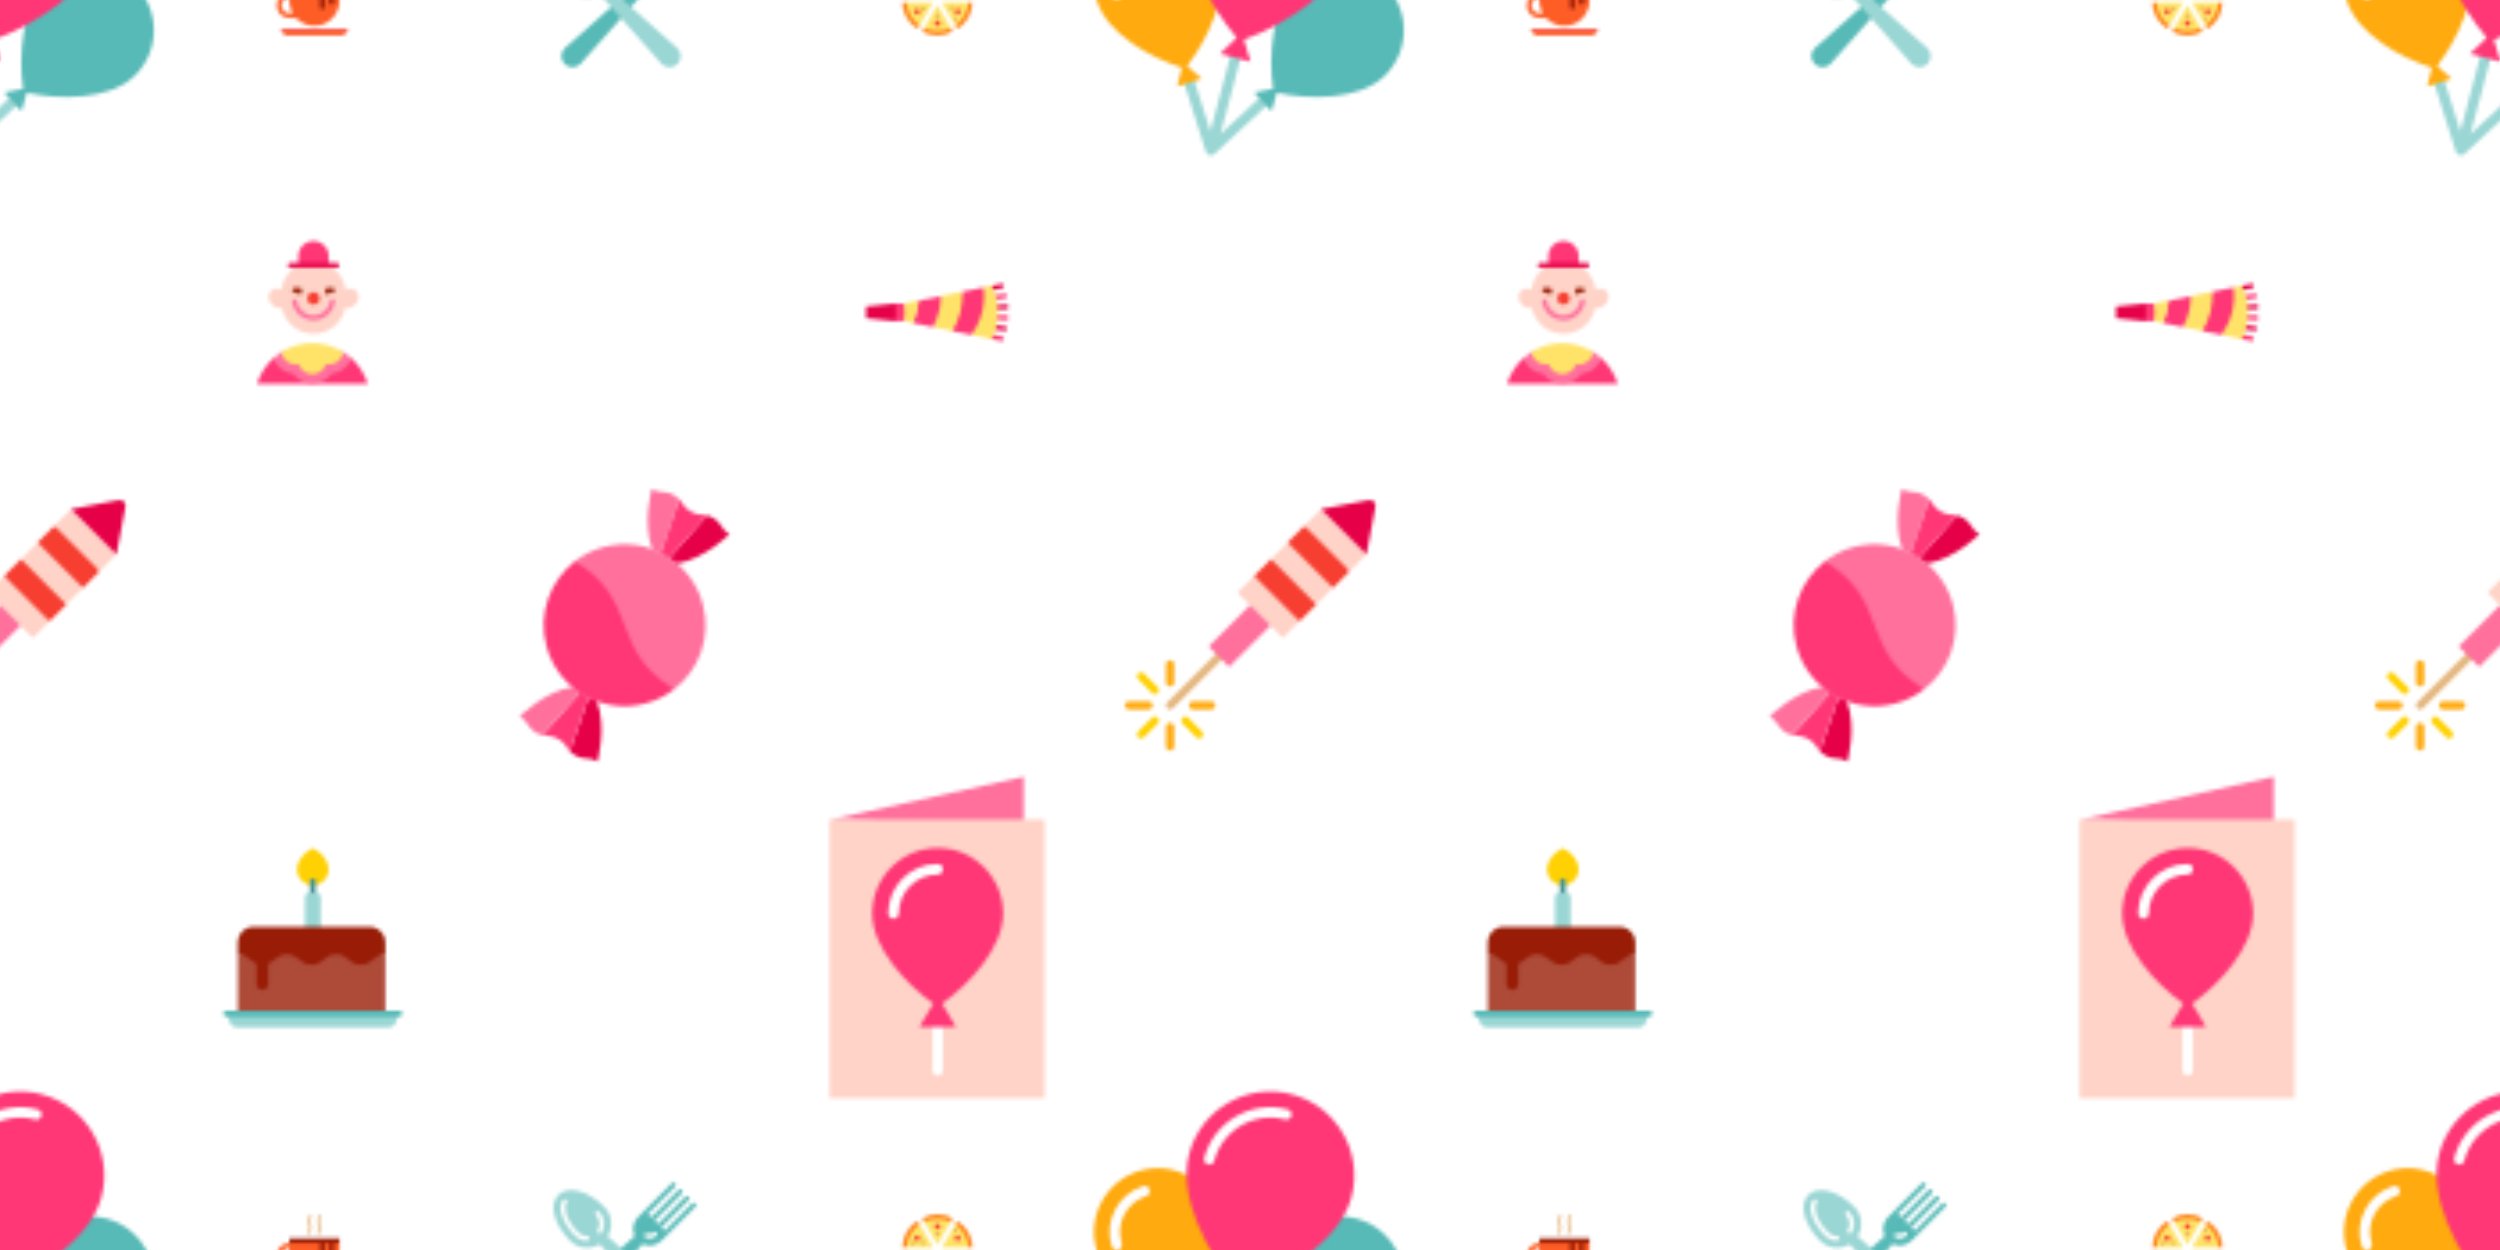 <svg xmlns="http://www.w3.org/2000/svg" xmlns:xlink="http://www.w3.org/1999/xlink" xmlns:fi="http://pattern.flaticon.com/" x="0" y="0" width="700" height="350" viewBox="0 0 700 350"><rect x="0px" y="0px" width="100%" height="100%" opacity="1" fill="#ffffff"/><defs><g transform="matrix(0.17 0.045 -0.045 0.17 -31.82 -55.114)" id="L1_530"><path d="M315.204,394.776l-50.901,80.311V340.441h-16.605v134.647l-50.9-80.311l-14.026,8.889l66.216,104.477  c1.522,2.402,4.169,3.858,7.013,3.858c2.844,0,5.49-1.456,7.013-3.858l66.217-104.477L315.204,394.776z" fill="#9ad6d4"/><path d="M191.676,212.2c-29.955-47.4-92.664-61.542-140.063-31.587  c-47.4,29.954-61.542,92.663-31.587,140.062c28.981,45.859,105.122,65.462,157.853,67.839l0.493,30.603l34.278-21.724  l-27.452-13.502C205.682,335.243,220.657,258.059,191.676,212.2z" fill="#ffaa0e"/><path d="M320.324,212.2c29.955-47.4,92.664-61.542,140.063-31.587c47.4,29.955,61.542,92.664,31.587,140.063  c-28.981,45.859-105.122,65.462-157.853,67.839l-0.493,30.603l-34.278-21.724l27.452-13.502  C306.318,335.243,291.343,258.059,320.324,212.2z" fill="#57bab7"/><path d="M47.996,311.416c-2.75,0-5.44-1.365-7.021-3.859c-22.615-35.684-11.985-83.116,23.698-105.732  c3.875-2.453,9.003-1.304,11.458,2.568c2.454,3.873,1.305,9.002-2.568,11.458C45.613,233.565,37.286,270.717,55,298.667  c2.454,3.874,1.305,9.003-2.568,11.458C51.054,310.998,49.516,311.416,47.996,311.416z" fill="#ffffff"/><path d="M389.764,133.764C389.764,59.888,329.876,0,256,0S122.236,59.888,122.236,133.764  c0,71.377,70.811,146.691,127.827,186.496l-19.108,31.25h50.092l-19.108-31.25C318.954,280.455,389.764,205.141,389.764,133.764z" fill="#ff3776"/><path d="M155.447,142.053C155.447,142.053,155.445,142.053,155.447,142.053c-4.586,0-8.303-3.719-8.303-8.304  C147.153,73.734,195.986,24.908,256,24.908c4.585,0,8.303,3.717,8.303,8.303s-3.717,8.303-8.303,8.303  c-50.86,0-92.243,41.377-92.251,92.237C163.748,138.336,160.031,142.053,155.447,142.053z" fill="#ffffff"/></g><g transform="matrix(0.039 0 0 0.039 77.5 340)" id="L1_531"><g><path d="M90.021,206.01c-24.046,0-46.652,9.363-63.655,26.367C9.363,249.379,0,271.986,0,296.032   c0,24.046,9.363,46.652,26.367,63.656c17.003,17.003,39.61,26.367,63.655,26.366h49.305c32.814,34.647,79.25,56.264,130.737,56.264   c99.435,0,180.044-80.609,180.044-180.044V206.01l-180.044-11.253L90.021,206.01z M90.022,352.295   c-15.028,0-29.157-5.853-39.784-16.48c-10.627-10.627-16.48-24.756-16.48-39.784s5.853-29.158,16.479-39.784   c10.626-10.626,24.755-16.48,39.783-16.48v22.505c0,32.795,8.773,63.54,24.092,90.022H90.022z" fill="#fe5d26"/><path d="M39.385,471.968L46,495.123c2.55,8.927,12.233,16.23,21.516,16.23h405.099   c9.284,0,18.965-7.303,21.516-16.23l6.616-23.155H39.385z" fill="#fe5d26"/></g><path d="M503.56,480.408H36.571c-4.662,0-8.44-3.778-8.44-8.44c0-4.662,3.778-8.44,8.44-8.44H503.56  c4.662,0,8.44,3.778,8.44,8.44C512,476.63,508.222,480.408,503.56,480.408z" fill="#f63e31"/><g><path d="M230.68,146.933c-4.661,0-8.44-3.778-8.44-8.44c-0.001-12.853,3.497-19.556,6.584-25.471   c2.608-5,4.669-8.948,4.669-17.661c0-8.715-2.06-12.665-4.669-17.665c-3.086-5.916-6.584-12.619-6.584-25.473   c-0.001-12.854,3.497-19.558,6.584-25.474c2.608-5,4.669-8.949,4.669-17.663c0-4.662,3.778-8.44,8.44-8.44   c4.662,0,8.44,3.778,8.44,8.44c0,12.853-3.497,19.557-6.584,25.472c-2.608,5-4.669,8.95-4.669,17.666s2.06,12.665,4.669,17.665   c3.086,5.914,6.583,12.619,6.584,25.473c0,12.853-3.497,19.556-6.584,25.471c-2.608,4.998-4.669,8.947-4.669,17.661   C239.12,143.154,235.342,146.933,230.68,146.933z" fill="#e4b780"/><path d="M298.197,146.933c-4.661,0-8.44-3.778-8.44-8.44c-0.001-12.853,3.497-19.556,6.584-25.471   c2.608-5,4.669-8.948,4.669-17.661c0-8.715-2.06-12.665-4.669-17.665c-3.086-5.916-6.584-12.619-6.584-25.473   c-0.001-12.854,3.497-19.558,6.584-25.474c2.608-5,4.669-8.949,4.669-17.663c0-4.662,3.778-8.44,8.44-8.44s8.44,3.778,8.44,8.44   c0,12.853-3.497,19.557-6.584,25.472c-2.608,5-4.669,8.95-4.669,17.666s2.06,12.665,4.669,17.665   c3.086,5.914,6.583,12.619,6.584,25.473c0,12.853-3.497,19.556-6.584,25.471c-2.608,4.998-4.669,8.947-4.669,17.661   C306.636,143.154,302.859,146.933,298.197,146.933z" fill="#e4b780"/></g><path d="M309.449,307.284c0,9.322,7.557,16.879,16.879,16.879s16.879-7.557,16.879-16.879V206.01h33.758  v67.516c0,9.322,7.557,16.879,16.879,16.879s16.879-7.557,16.879-16.879V206.01h39.385v-33.758H90.021v33.758h219.429V307.284z" fill="#991d06"/></g><g transform="matrix(0.078 0 0 0.078 155 330)" id="L1_532"><path d="M509.54,89.156c-3.28-3.28-8.597-3.28-11.878,0l-98.409,98.409l-12.354-12.354l98.409-98.409  c3.28-3.28,3.28-8.597,0-11.878c-3.28-3.28-8.597-3.28-11.878,0l-98.409,98.409l-12.354-12.354l98.409-98.409  c3.28-3.28,3.28-8.597,0-11.878c-3.28-3.28-8.597-3.28-11.878,0L350.787,139.1l-12.354-12.354l98.409-98.409  c3.28-3.28,3.28-8.597,0-11.878c-3.28-3.28-8.597-3.28-11.878,0L302.799,138.624c-18.412,18.411-22.297,45.835-11.68,68.063  L42.115,427.701c-0.835,0.709-1.652,1.451-2.44,2.24c-15.57,15.569-15.57,40.814,0,56.384c15.57,15.569,40.814,15.569,56.384,0  c0.788-0.788,1.531-1.605,2.24-2.44L319.312,234.88c22.228,10.616,49.653,6.73,68.064-11.68L509.54,101.035  C512.82,97.755,512.82,92.438,509.54,89.156z" fill="#57bab7"/><path d="M345.05,215.511c-5.048,0-10.133-1.101-14.88-3.369c-4.185-1.999-5.958-7.014-3.959-11.199  c1.999-4.186,7.014-5.958,11.199-3.959c6.798,3.244,14.944,1.844,20.272-3.481c3.282-3.28,8.601-3.279,11.877,0.001  c3.28,3.281,3.279,8.599-0.001,11.877C362.926,212.013,354.045,215.511,345.05,215.511z" fill="#ffffff"/><path d="M181.559,101.035C122.765,42.241,50.84,25.013,17.105,58.748S0.599,164.406,59.394,223.2  c28.865,28.865,73.066,33.009,106.361,12.478l220.305,248.207c0.709,0.835,1.451,1.651,2.24,2.44  c15.569,15.569,40.814,15.569,56.384,0c15.569-15.57,15.569-40.814,0-56.384c-0.788-0.788-1.604-1.531-2.44-2.24L194.035,207.396  C214.567,174.101,210.424,129.901,181.559,101.035z" fill="#9ad6d4"/><path d="M120.444,223.29c-16.331,0-31.686-6.36-43.232-17.906c-25.075-25.076-42.556-53.471-49.226-79.96  c-5.437-21.594-2.973-38.947,6.936-48.859c3.281-3.281,8.597-3.28,11.877-0.001c3.281,3.28,3.281,8.598,0.001,11.877  c-5.324,5.325-6.291,17.923-2.525,32.88c5.94,23.588,21.854,49.223,44.814,72.183c8.375,8.374,19.51,12.986,31.355,12.986  c4.64,0,8.399,3.759,8.399,8.399C128.844,219.53,125.083,223.29,120.444,223.29z M165.433,198.162c-1.504,0-3.026-0.403-4.401-1.251  c-3.948-2.435-5.175-7.609-2.74-11.557c10.824-17.554,8.182-40.015-6.427-54.625c-3.28-3.28-3.28-8.598,0.001-11.877  c3.28-3.28,8.598-3.279,11.877,0.001c20.136,20.137,23.774,51.111,8.846,75.319C171.002,196.744,168.249,198.162,165.433,198.162z" fill="#ffffff"/></g><g transform="matrix(0.039 0 0 0.039 252.5 340)" id="L1_533"><g><path d="M147.147,29.165l14.708,25.48l188.306,0.008l14.693-25.445   C295.082-11.081,212.277-8.353,147.147,29.165z" fill="#fe841a"/><path d="M114.018,48.332C44.242,88.614,5.202,161.689,5.128,236.852l29.46,0.001l94.136-163.047   L114.018,48.332z" fill="#fe841a"/><path d="M34.587,275.128l-29.423-0.001C5.16,355.696,48.926,426.043,113.982,463.688l14.726-25.504   L34.587,275.128z" fill="#fe841a"/><path d="M350.145,457.356l-188.306-0.008l-14.693,25.445c69.773,40.287,152.578,37.559,217.707,0.042   L350.145,457.356z" fill="#fe841a"/><path d="M477.413,275.146l-94.136,163.047l14.705,25.474c69.776-40.28,108.816-113.357,108.889-188.52   L477.413,275.146z" fill="#fe841a"/><path d="M398.019,48.312l-14.728,25.504l94.122,163.055l29.423,0.001   C506.84,156.305,463.075,85.957,398.019,48.312z" fill="#fe841a"/></g><g><path d="M350.162,54.651C321.569,41.257,289.663,33.758,256,33.758c-33.656,0-65.556,7.495-94.145,20.885   L256,217.725L350.162,54.651z" fill="#ffe368"/><path d="M128.724,73.806c-52.5,36.744-88.378,95.593-94.135,163.047l188.265,0.009L128.724,73.806z" fill="#ffe368"/><path d="M34.587,275.128c5.751,67.455,41.625,126.308,94.121,163.055l94.145-163.046L34.587,275.128z" fill="#ffe368"/><path d="M161.838,457.349c28.593,13.394,60.499,20.893,94.162,20.893c33.656,0,65.556-7.495,94.145-20.885   L256,294.275L161.838,457.349z" fill="#ffe368"/><path d="M477.413,275.146l-188.265-0.009l94.129,163.056C435.776,401.449,471.655,342.6,477.413,275.146z" fill="#ffe368"/><path d="M477.414,236.871c-5.751-67.455-41.625-126.308-94.122-163.055l-94.145,163.046L477.414,236.871z" fill="#ffe368"/></g><g><circle cx="256" cy="140" r="8" fill="#ad4a38"/><circle cx="73" cy="206" r="8" fill="#ad4a38"/><circle cx="147" cy="205" r="8" fill="#ad4a38"/><circle cx="160" cy="324" r="8" fill="#ad4a38"/><circle cx="250" cy="363" r="8" fill="#ad4a38"/><circle cx="350" cy="311" r="8" fill="#ad4a38"/><circle cx="390" cy="388" r="8" fill="#ad4a38"/><circle cx="390" cy="122" r="8" fill="#ad4a38"/></g><g><circle cx="256" cy="88" r="20" fill="#f63e31"/><circle cx="110" cy="172" r="20" fill="#f63e31"/><circle cx="110" cy="339" r="20" fill="#f63e31"/><circle cx="256" cy="423" r="20" fill="#f63e31"/><circle cx="401" cy="339" r="20" fill="#f63e31"/><circle cx="401" cy="172" r="20" fill="#f63e31"/></g></g><g transform="matrix(0.078 0 0 0.078 67.5 67.5)" id="L1_534"><path d="M414.324,179.987c-9.365-10.287-25.001-12.034-38.862-5.546  c-4.835-38.201-28.221-70.603-60.832-87.951H205.616c-32.612,17.348-55.997,49.751-60.832,87.951  c-13.862-6.487-29.499-4.74-38.862,5.546c-11.998,13.18-9.065,35.388,6.55,49.602c9.76,8.884,22.934,12.199,33.794,10.476  c10.925,52.868,57.749,92.613,113.858,92.613s102.932-39.746,113.856-92.617c10.861,1.726,24.036-1.589,33.795-10.473  C423.389,215.374,426.322,193.167,414.324,179.987z" fill="#ffd3c7"/><g><path d="M209.791,191.523c-4.067,0-7.463-2.878-8.262-6.708h-9.41c-4.662,0-8.44-3.778-8.44-8.44   s3.778-8.44,8.44-8.44h17.671c4.662,0,8.44,3.778,8.44,8.44v6.708C218.23,187.745,214.451,191.523,209.791,191.523z" fill="#991d06"/><path d="M310.453,191.523c-4.662,0-8.44-3.778-8.44-8.44v-6.708c0-4.662,3.778-8.44,8.44-8.44h17.672   c4.662,0,8.44,3.778,8.44,8.44s-3.778,8.44-8.44,8.44h-9.411C317.915,188.646,314.52,191.523,310.453,191.523z" fill="#991d06"/></g><path d="M260.122,284.054c-38.291,0-71.121-28.58-76.363-66.48c-0.638-4.617,2.587-8.877,7.204-9.516  c4.6-0.63,8.877,2.587,9.516,7.204c4.094,29.596,29.734,51.913,59.643,51.913s55.549-22.318,59.643-51.913  c0.638-4.618,4.91-7.835,9.516-7.204c4.618,0.639,7.843,4.899,7.204,9.516C331.243,255.473,298.413,284.054,260.122,284.054z" fill="#ff709d"/><circle cx="260" cy="206" r="22" fill="#f63e31"/><g><path d="M260.122,0c-30.103,0-54.506,24.404-54.506,54.506v31.983h109.013V54.506   C314.628,24.404,290.225,0,260.122,0z" fill="#ff3776"/><path d="M396.017,420.556H115.983c-26.917,24.472-47.395,55.9-58.594,91.444h397.222   C443.412,476.456,422.933,445.028,396.017,420.556z" fill="#ff3776"/></g><path d="M366.904,398.406H145.096c-10.356,6.531-20.096,13.95-29.114,22.15  c1.7,4.676,3.817,9.213,6.34,13.583c13.917,24.108,38.16,39.378,64.731,42.239c15.765,21.581,41.111,34.94,68.947,34.94  c27.836,0,53.182-13.359,68.947-34.94c26.571-2.862,50.814-18.132,64.731-42.239c2.523-4.371,4.639-8.907,6.34-13.583  C387,412.357,377.26,404.937,366.904,398.406z" fill="#ff709d"/><path d="M206.909,441.99c6.765,20.65,26.181,35.57,49.091,35.57c22.911,0,42.327-14.92,49.091-35.57  c21.265,4.466,43.895-4.888,55.35-24.729c3.461-5.994,5.584-12.395,6.461-18.854c-32.109-20.248-70.138-31.965-110.904-31.965  s-78.794,11.716-110.904,31.965c0.878,6.459,3.001,12.86,6.461,18.854C163.014,437.102,185.643,446.456,206.909,441.99z" fill="#ffe368"/><path d="M344.6,94.928H175.643c-4.662,0-8.44-3.778-8.44-8.44s3.778-8.44,8.44-8.44H344.6  c4.662,0,8.44,3.778,8.44,8.44S349.262,94.928,344.6,94.928z" fill="#e60048"/></g><g transform="matrix(0.078 0 0 0.078 242.5 67.5)" id="L1_535"><path d="M488.87,342.948l-41.549-8.45l-3.177,15.619l41.549,8.45c0.537,0.109,1.071,0.16,1.597,0.16  c3.711,0,7.033-2.604,7.802-6.382C495.968,348.033,493.183,343.825,488.87,342.948z" fill="#ff3776"/><path d="M499.271,306.29l-42.164-5.145l-1.93,15.821l42.164,5.145c0.328,0.04,0.652,0.061,0.975,0.061  c3.97,0,7.408-2.965,7.901-7.006C506.75,310.797,503.64,306.823,499.271,306.29z" fill="#e60048"/><path d="M504.353,267.67l-42.491-1.728l-0.647,15.926l42.491,1.728c0.111,0.004,0.22,0.006,0.329,0.006  c4.253,0,7.784-3.358,7.958-7.646C512.172,271.56,508.752,267.849,504.353,267.67z" fill="#ff3776"/><path d="M461.218,230.133l0.319,15.933c0.109,0,0.219-0.002,0.329-0.006l42.489-1.728  c4.398-0.18,7.818-3.889,7.639-8.287c-0.179-4.398-3.881-7.817-8.287-7.639L461.218,230.133z" fill="#e60048"/><path d="M457.106,210.857l42.168-5.145c4.368-0.532,7.479-4.507,6.945-8.876  c-0.533-4.369-4.51-7.489-8.876-6.945l-42.168,5.145L457.106,210.857z" fill="#ff3776"/><path d="M488.873,169.053c4.313-0.877,7.098-5.085,6.221-9.399c-0.877-4.313-5.076-7.096-9.399-6.221  l-41.546,8.45l3.177,15.619L488.873,169.053z" fill="#e60048"/><path d="M452.425,160.366h-0.814l-30.158,6.133l-43.79,170.096l73.948,15.041l0.816-0.005  C479.659,290.953,479.658,221.042,452.425,160.366z" fill="#ffe368"/><path d="M0,234.749 0,277.253 106.261,287.857 116.887,256.001 106.261,224.144z" fill="#e60048"/><g><path d="M106.481,224.123 106.261,224.144 106.261,287.857 106.481,287.879 138.14,287.879    148.766,256.001 138.14,224.123z" fill="#ff3776"/><path d="M421.453,166.499l-76.098,15.478l-35.829,140.76l68.137,13.859   C413.705,287.897,429.521,226.647,421.453,166.499z" fill="#ff3776"/></g><path d="M345.355,181.977l-77.128,15.687l-28.081,110.961l69.379,14.112  C336.03,280.911,348.642,231.467,345.355,181.977z" fill="#ffe368"/><path d="M189.465,213.683l-20.359,80.494l71.039,14.448c18.359-34.035,28.038-72.238,28.081-110.962  L189.465,213.683z" fill="#ff3776"/><path d="M138.14,224.123v63.757l30.968,6.298c11.507-25.379,18.414-52.667,20.359-80.494L138.14,224.123z" fill="#ffe368"/></g><g transform="matrix(0.137 0 0 0.137 315 140)" id="L1_536"><path d="M86.332,425.67c-3.242-3.242-3.242-8.499,0-11.742l106.392-106.392c3.242-3.242,8.5-3.242,11.742,0  c3.242,3.242,3.242,8.499,0,11.742L98.074,425.67C94.83,428.912,89.574,428.912,86.332,425.67z" fill="#e4b780"/><rect x="171px" y="245px" width="131px" height="59px" transform="matrix(-0.707 0.707 -0.707 -0.707 599.451 300.852)" fill="#ff709d"/><path d="M229.866,189.351 322.651,282.134 356.814,247.971 326.077,185.923 264.029,155.187z" fill="#ffd3c7"/><path d="M264.029,155.187 356.814,247.971 390.977,213.808 360.241,151.76 298.192,121.024z" fill="#f63e31"/><path d="M332.356,86.861 298.192,121.024 390.977,213.808 425.14,179.645 394.404,117.597z" fill="#ffd3c7"/><path d="M459.303,145.481 428.567,83.434 366.519,52.698 332.356,86.861 425.14,179.645z" fill="#f63e31"/><path d="M493.466,111.318 464.222,47.78 400.682,18.534 366.519,52.698 459.303,145.481z" fill="#ffd3c7"/><path d="M27.006,484.994c-3.242-3.242-3.242-8.499,0-11.742l28.214-28.214c3.242-3.242,8.5-3.242,11.742,0  c3.242,3.242,3.242,8.499,0,11.742l-28.214,28.214C35.506,488.237,30.248,488.237,27.006,484.994z" fill="#ffd102"/><path d="M86.332,509.568c-1.502-1.502-2.432-3.578-2.432-5.871v-39.902c0-4.586,3.717-8.303,8.304-8.304  c4.584,0.001,8.302,3.719,8.303,8.303v39.902c0,4.586-3.717,8.303-8.304,8.304C89.909,512,87.834,511.07,86.332,509.568z" fill="#ffaa0e"/><path d="M145.657,484.995l-28.215-28.215c-3.242-3.242-3.242-8.499,0-11.742c3.242-3.242,8.5-3.242,11.742,0  l28.215,28.215c3.242,3.242,3.242,8.499,0,11.742C154.156,488.238,148.9,488.238,145.657,484.995z" fill="#ffd102"/><g><path d="M133.299,425.669c-1.502-1.502-2.432-3.578-2.432-5.871c0-4.586,3.717-8.303,8.304-8.304h36.932   c4.585,0,8.302,3.72,8.303,8.303c0,4.586-3.717,8.303-8.304,8.304H139.17C136.877,428.101,134.802,427.171,133.299,425.669z" fill="#ffaa0e"/><path d="M86.332,378.704c-1.502-1.502-2.432-3.578-2.432-5.871v-36.935c0-4.586,3.717-8.303,8.304-8.304   c4.584,0.001,8.302,3.719,8.303,8.303v36.935c0,4.586-3.717,8.303-8.304,8.304C89.911,381.136,87.835,380.208,86.332,378.704z" fill="#ffaa0e"/></g><path d="M55.22,394.558l-28.215-28.215c-3.242-3.242-3.242-8.499,0-11.742c3.242-3.242,8.5-3.242,11.742,0  l28.215,28.215c3.242,3.242,3.242,8.499,0,11.742S58.462,397.8,55.22,394.558z" fill="#ffd102"/><path d="M2.432,425.669C0.93,424.166,0,422.091,0,419.798c0-4.586,3.717-8.303,8.304-8.304h39.902  c4.584,0.001,8.302,3.719,8.303,8.303c0,4.586-3.717,8.303-8.304,8.304H8.303C6.01,428.101,3.934,427.172,2.432,425.669z" fill="#ffaa0e"/><path d="M511.689,14.681c1.837-9.739-4.63-16.205-14.368-14.368l-96.639,18.223l92.784,92.784L511.689,14.681  z" fill="#e60048"/></g><g transform="matrix(0.132 -0.035 0.035 0.132 132.134 150.251)" id="L1_537"><path d="M422.415,24.385C406.115,8.085,397.901,16.3,381.601,0c0,0-36.256,61.548-30.925,119.533  l13.933,13.931l66.07-98.35C428.907,31.861,426.395,28.365,422.415,24.385z" fill="#ff709d"/><path d="M487.615,89.585c-3.981-3.981-7.477-6.494-10.729-8.264l-98.346,66.074l13.933,13.931  C450.457,166.653,512,130.399,512,130.399C495.7,114.099,503.915,105.885,487.615,89.585z" fill="#e60048"/><path d="M446.8,65.2c-12.32-12.32-10.642-20.022-16.122-30.086l-66.07,98.35l13.933,13.931l98.346-66.074  C466.822,75.841,459.12,77.519,446.8,65.2z" fill="#ff3776"/><path d="M89.585,487.615c16.3,16.3,24.514,8.085,40.814,24.385c0,0,36.366-61.743,30.897-119.824  l-13.797-13.799l-66.177,98.51C83.093,480.139,85.605,483.635,89.585,487.615z" fill="#e60048"/><path d="M35.114,430.679c10.063,5.48,17.767,3.802,30.086,16.122c12.32,12.319,10.642,20.023,16.122,30.086  l66.177-98.51l-13.878-13.88L35.114,430.679z" fill="#ff3776"/><g><path d="M119.831,350.704C61.747,345.232,0,381.601,0,381.601c16.3,16.3,8.085,24.514,24.385,40.814   c3.981,3.981,7.477,6.494,10.729,8.264l98.507-66.182L119.831,350.704z" fill="#ff709d"/><path d="M422.07,255.929c0-91.667-74.311-165.978-165.978-165.978c-23.226,0-45.334,4.778-65.405,13.393   c-52.278,102.168-5.145,246.8,130.584,305.269C380.536,383.281,422.07,324.458,422.07,255.929z" fill="#ff709d"/></g><path d="M90.114,255.929c0,91.667,74.311,165.978,165.978,165.978c23.138,0,45.167-4.74,65.178-13.293  c-108.738-109.002-21.768-196.259-130.583-305.27C131.542,128.729,90.114,187.488,90.114,255.929z" fill="#ff3776"/></g><g transform="matrix(0.098 0 0 0.098 62.5 237.5)" id="L1_538"><path d="M210.989,60.801c0-23.962,18.52-49.222,45.011-60.801c26.491,11.578,45.011,36.839,45.011,60.801  c0,24.858-20.153,45.011-45.011,45.011S210.989,85.659,210.989,60.801L210.989,60.801z" fill="#ffd102"/><path d="M256,85.869c-4.661,0-8.44,3.779-8.44,8.44v45.011h16.879V94.308  C264.44,89.647,260.661,85.869,256,85.869z" fill="#459492"/><path d="M267.253,128.066h-22.505c-6.189,0-11.253,5.064-11.253,11.253v96.426h45.011v-96.426  C278.505,133.13,273.442,128.066,267.253,128.066z" fill="#9ad6d4"/><path d="M41.587,303.262 41.587,472.615 463.19,472.615 463.19,303.262 256,280.756z" fill="#ad4a38"/><path d="M418.179,224.492H86.598c-24.756,0-45.011,20.255-45.011,45.011v33.758  c28.373,0,33.83,19.289,53.386,26.711c-0.003,0-0.003,57.709-0.003,57.709c0,9.322,7.557,16.879,16.879,16.879  s16.879-7.557,16.879-16.879V329.97c19.554-7.423,25.014-26.71,53.384-26.71c35.133,0,35.133,29.573,70.267,29.573  c35.132,0,35.132-29.573,70.264-29.573c35.137,0,35.137,29.573,70.275,29.573s35.137-29.573,70.273-29.573v-33.758  C463.19,244.747,442.935,224.492,418.179,224.492z" fill="#991d06"/><path d="M11.253,472.615l6.615,23.155C20.419,504.697,30.101,512,39.385,512h433.231  c9.284,0,18.965-7.303,21.516-16.23l6.616-23.155H11.253z" fill="#9ad6d4"/><path d="M503.56,481.055H8.44c-4.661,0-8.44-3.779-8.44-8.44s3.779-8.44,8.44-8.44H503.56  c4.661,0,8.44,3.779,8.44,8.44S508.221,481.055,503.56,481.055z" fill="#57bab7"/></g><g transform="matrix(0.176 0 0 0.176 217.5 217.5)" id="L1_539"><path d="M84.971,68.267 392.886,79.52 392.886,0z" fill="#ff709d"/><rect x="84px" y="68px" width="342px" height="443px" fill="#ffd3c7"/><path d="M247.555,389.272v77.717c0,4.662,3.779,8.44,8.44,8.44c4.661,0,8.44-3.778,8.44-8.44v-77.717H247.555  z" fill="#ffffff"/><path d="M360.083,217.366c0-57.486-46.602-104.088-104.088-104.088S151.907,159.88,151.907,217.366  c0,54.569,53.188,112.094,97.128,143.468l-21.951,36.878h57.822l-21.951-36.878C306.895,329.46,360.083,271.935,360.083,217.366z" fill="#ff3776"/><path d="M185.665,225.806c-4.661,0-8.44-3.778-8.44-8.44c0-43.433,35.336-78.769,78.769-78.769  c4.661,0,8.44,3.778,8.44,8.44s-3.779,8.44-8.44,8.44c-34.126,0-61.89,27.764-61.89,61.89  C194.105,222.028,190.326,225.806,185.665,225.806z" fill="#ffffff"/></g></defs><g fi:class="KUsePattern"><pattern id="pattern_L1_530" width="350" height="350" patternUnits="userSpaceOnUse"><use xlink:href="#L1_530" x="-350" y="-350"/><use xlink:href="#L1_530" x="0" y="-350"/><use xlink:href="#L1_530" x="350" y="-350"/><use xlink:href="#L1_530" x="-350" y="0"/><use xlink:href="#L1_530" x="0" y="0"/><use xlink:href="#L1_530" x="350" y="0"/><use xlink:href="#L1_530" x="-350" y="350"/><use xlink:href="#L1_530" x="0" y="350"/><use xlink:href="#L1_530" x="350" y="350"/></pattern><rect x="0" y="0" width="100%" height="100%" fill="url(#pattern_L1_530)"/></g><g fi:class="KUsePattern"><pattern id="pattern_L1_531" width="350" height="350" patternUnits="userSpaceOnUse"><use xlink:href="#L1_531" x="-350" y="-350"/><use xlink:href="#L1_531" x="0" y="-350"/><use xlink:href="#L1_531" x="350" y="-350"/><use xlink:href="#L1_531" x="-350" y="0"/><use xlink:href="#L1_531" x="0" y="0"/><use xlink:href="#L1_531" x="350" y="0"/><use xlink:href="#L1_531" x="-350" y="350"/><use xlink:href="#L1_531" x="0" y="350"/><use xlink:href="#L1_531" x="350" y="350"/></pattern><rect x="0" y="0" width="100%" height="100%" fill="url(#pattern_L1_531)"/></g><g fi:class="KUsePattern"><pattern id="pattern_L1_532" width="350" height="350" patternUnits="userSpaceOnUse"><use xlink:href="#L1_532" x="-350" y="-350"/><use xlink:href="#L1_532" x="0" y="-350"/><use xlink:href="#L1_532" x="350" y="-350"/><use xlink:href="#L1_532" x="-350" y="0"/><use xlink:href="#L1_532" x="0" y="0"/><use xlink:href="#L1_532" x="350" y="0"/><use xlink:href="#L1_532" x="-350" y="350"/><use xlink:href="#L1_532" x="0" y="350"/><use xlink:href="#L1_532" x="350" y="350"/></pattern><rect x="0" y="0" width="100%" height="100%" fill="url(#pattern_L1_532)"/></g><g fi:class="KUsePattern"><pattern id="pattern_L1_533" width="350" height="350" patternUnits="userSpaceOnUse"><use xlink:href="#L1_533" x="-350" y="-350"/><use xlink:href="#L1_533" x="0" y="-350"/><use xlink:href="#L1_533" x="350" y="-350"/><use xlink:href="#L1_533" x="-350" y="0"/><use xlink:href="#L1_533" x="0" y="0"/><use xlink:href="#L1_533" x="350" y="0"/><use xlink:href="#L1_533" x="-350" y="350"/><use xlink:href="#L1_533" x="0" y="350"/><use xlink:href="#L1_533" x="350" y="350"/></pattern><rect x="0" y="0" width="100%" height="100%" fill="url(#pattern_L1_533)"/></g><g fi:class="KUsePattern"><pattern id="pattern_L1_534" width="350" height="350" patternUnits="userSpaceOnUse"><use xlink:href="#L1_534" x="-350" y="-350"/><use xlink:href="#L1_534" x="0" y="-350"/><use xlink:href="#L1_534" x="350" y="-350"/><use xlink:href="#L1_534" x="-350" y="0"/><use xlink:href="#L1_534" x="0" y="0"/><use xlink:href="#L1_534" x="350" y="0"/><use xlink:href="#L1_534" x="-350" y="350"/><use xlink:href="#L1_534" x="0" y="350"/><use xlink:href="#L1_534" x="350" y="350"/></pattern><rect x="0" y="0" width="100%" height="100%" fill="url(#pattern_L1_534)"/></g><g fi:class="KUsePattern"><pattern id="pattern_L1_535" width="350" height="350" patternUnits="userSpaceOnUse"><use xlink:href="#L1_535" x="-350" y="-350"/><use xlink:href="#L1_535" x="0" y="-350"/><use xlink:href="#L1_535" x="350" y="-350"/><use xlink:href="#L1_535" x="-350" y="0"/><use xlink:href="#L1_535" x="0" y="0"/><use xlink:href="#L1_535" x="350" y="0"/><use xlink:href="#L1_535" x="-350" y="350"/><use xlink:href="#L1_535" x="0" y="350"/><use xlink:href="#L1_535" x="350" y="350"/></pattern><rect x="0" y="0" width="100%" height="100%" fill="url(#pattern_L1_535)"/></g><g fi:class="KUsePattern"><pattern id="pattern_L1_536" width="350" height="350" patternUnits="userSpaceOnUse"><use xlink:href="#L1_536" x="-350" y="-350"/><use xlink:href="#L1_536" x="0" y="-350"/><use xlink:href="#L1_536" x="350" y="-350"/><use xlink:href="#L1_536" x="-350" y="0"/><use xlink:href="#L1_536" x="0" y="0"/><use xlink:href="#L1_536" x="350" y="0"/><use xlink:href="#L1_536" x="-350" y="350"/><use xlink:href="#L1_536" x="0" y="350"/><use xlink:href="#L1_536" x="350" y="350"/></pattern><rect x="0" y="0" width="100%" height="100%" fill="url(#pattern_L1_536)"/></g><g fi:class="KUsePattern"><pattern id="pattern_L1_537" width="350" height="350" patternUnits="userSpaceOnUse"><use xlink:href="#L1_537" x="-350" y="-350"/><use xlink:href="#L1_537" x="0" y="-350"/><use xlink:href="#L1_537" x="350" y="-350"/><use xlink:href="#L1_537" x="-350" y="0"/><use xlink:href="#L1_537" x="0" y="0"/><use xlink:href="#L1_537" x="350" y="0"/><use xlink:href="#L1_537" x="-350" y="350"/><use xlink:href="#L1_537" x="0" y="350"/><use xlink:href="#L1_537" x="350" y="350"/></pattern><rect x="0" y="0" width="100%" height="100%" fill="url(#pattern_L1_537)"/></g><g fi:class="KUsePattern"><pattern id="pattern_L1_538" width="350" height="350" patternUnits="userSpaceOnUse"><use xlink:href="#L1_538" x="-350" y="-350"/><use xlink:href="#L1_538" x="0" y="-350"/><use xlink:href="#L1_538" x="350" y="-350"/><use xlink:href="#L1_538" x="-350" y="0"/><use xlink:href="#L1_538" x="0" y="0"/><use xlink:href="#L1_538" x="350" y="0"/><use xlink:href="#L1_538" x="-350" y="350"/><use xlink:href="#L1_538" x="0" y="350"/><use xlink:href="#L1_538" x="350" y="350"/></pattern><rect x="0" y="0" width="100%" height="100%" fill="url(#pattern_L1_538)"/></g><g fi:class="KUsePattern"><pattern id="pattern_L1_539" width="350" height="350" patternUnits="userSpaceOnUse"><use xlink:href="#L1_539" x="-350" y="-350"/><use xlink:href="#L1_539" x="0" y="-350"/><use xlink:href="#L1_539" x="350" y="-350"/><use xlink:href="#L1_539" x="-350" y="0"/><use xlink:href="#L1_539" x="0" y="0"/><use xlink:href="#L1_539" x="350" y="0"/><use xlink:href="#L1_539" x="-350" y="350"/><use xlink:href="#L1_539" x="0" y="350"/><use xlink:href="#L1_539" x="350" y="350"/></pattern><rect x="0" y="0" width="100%" height="100%" fill="url(#pattern_L1_539)"/></g></svg>